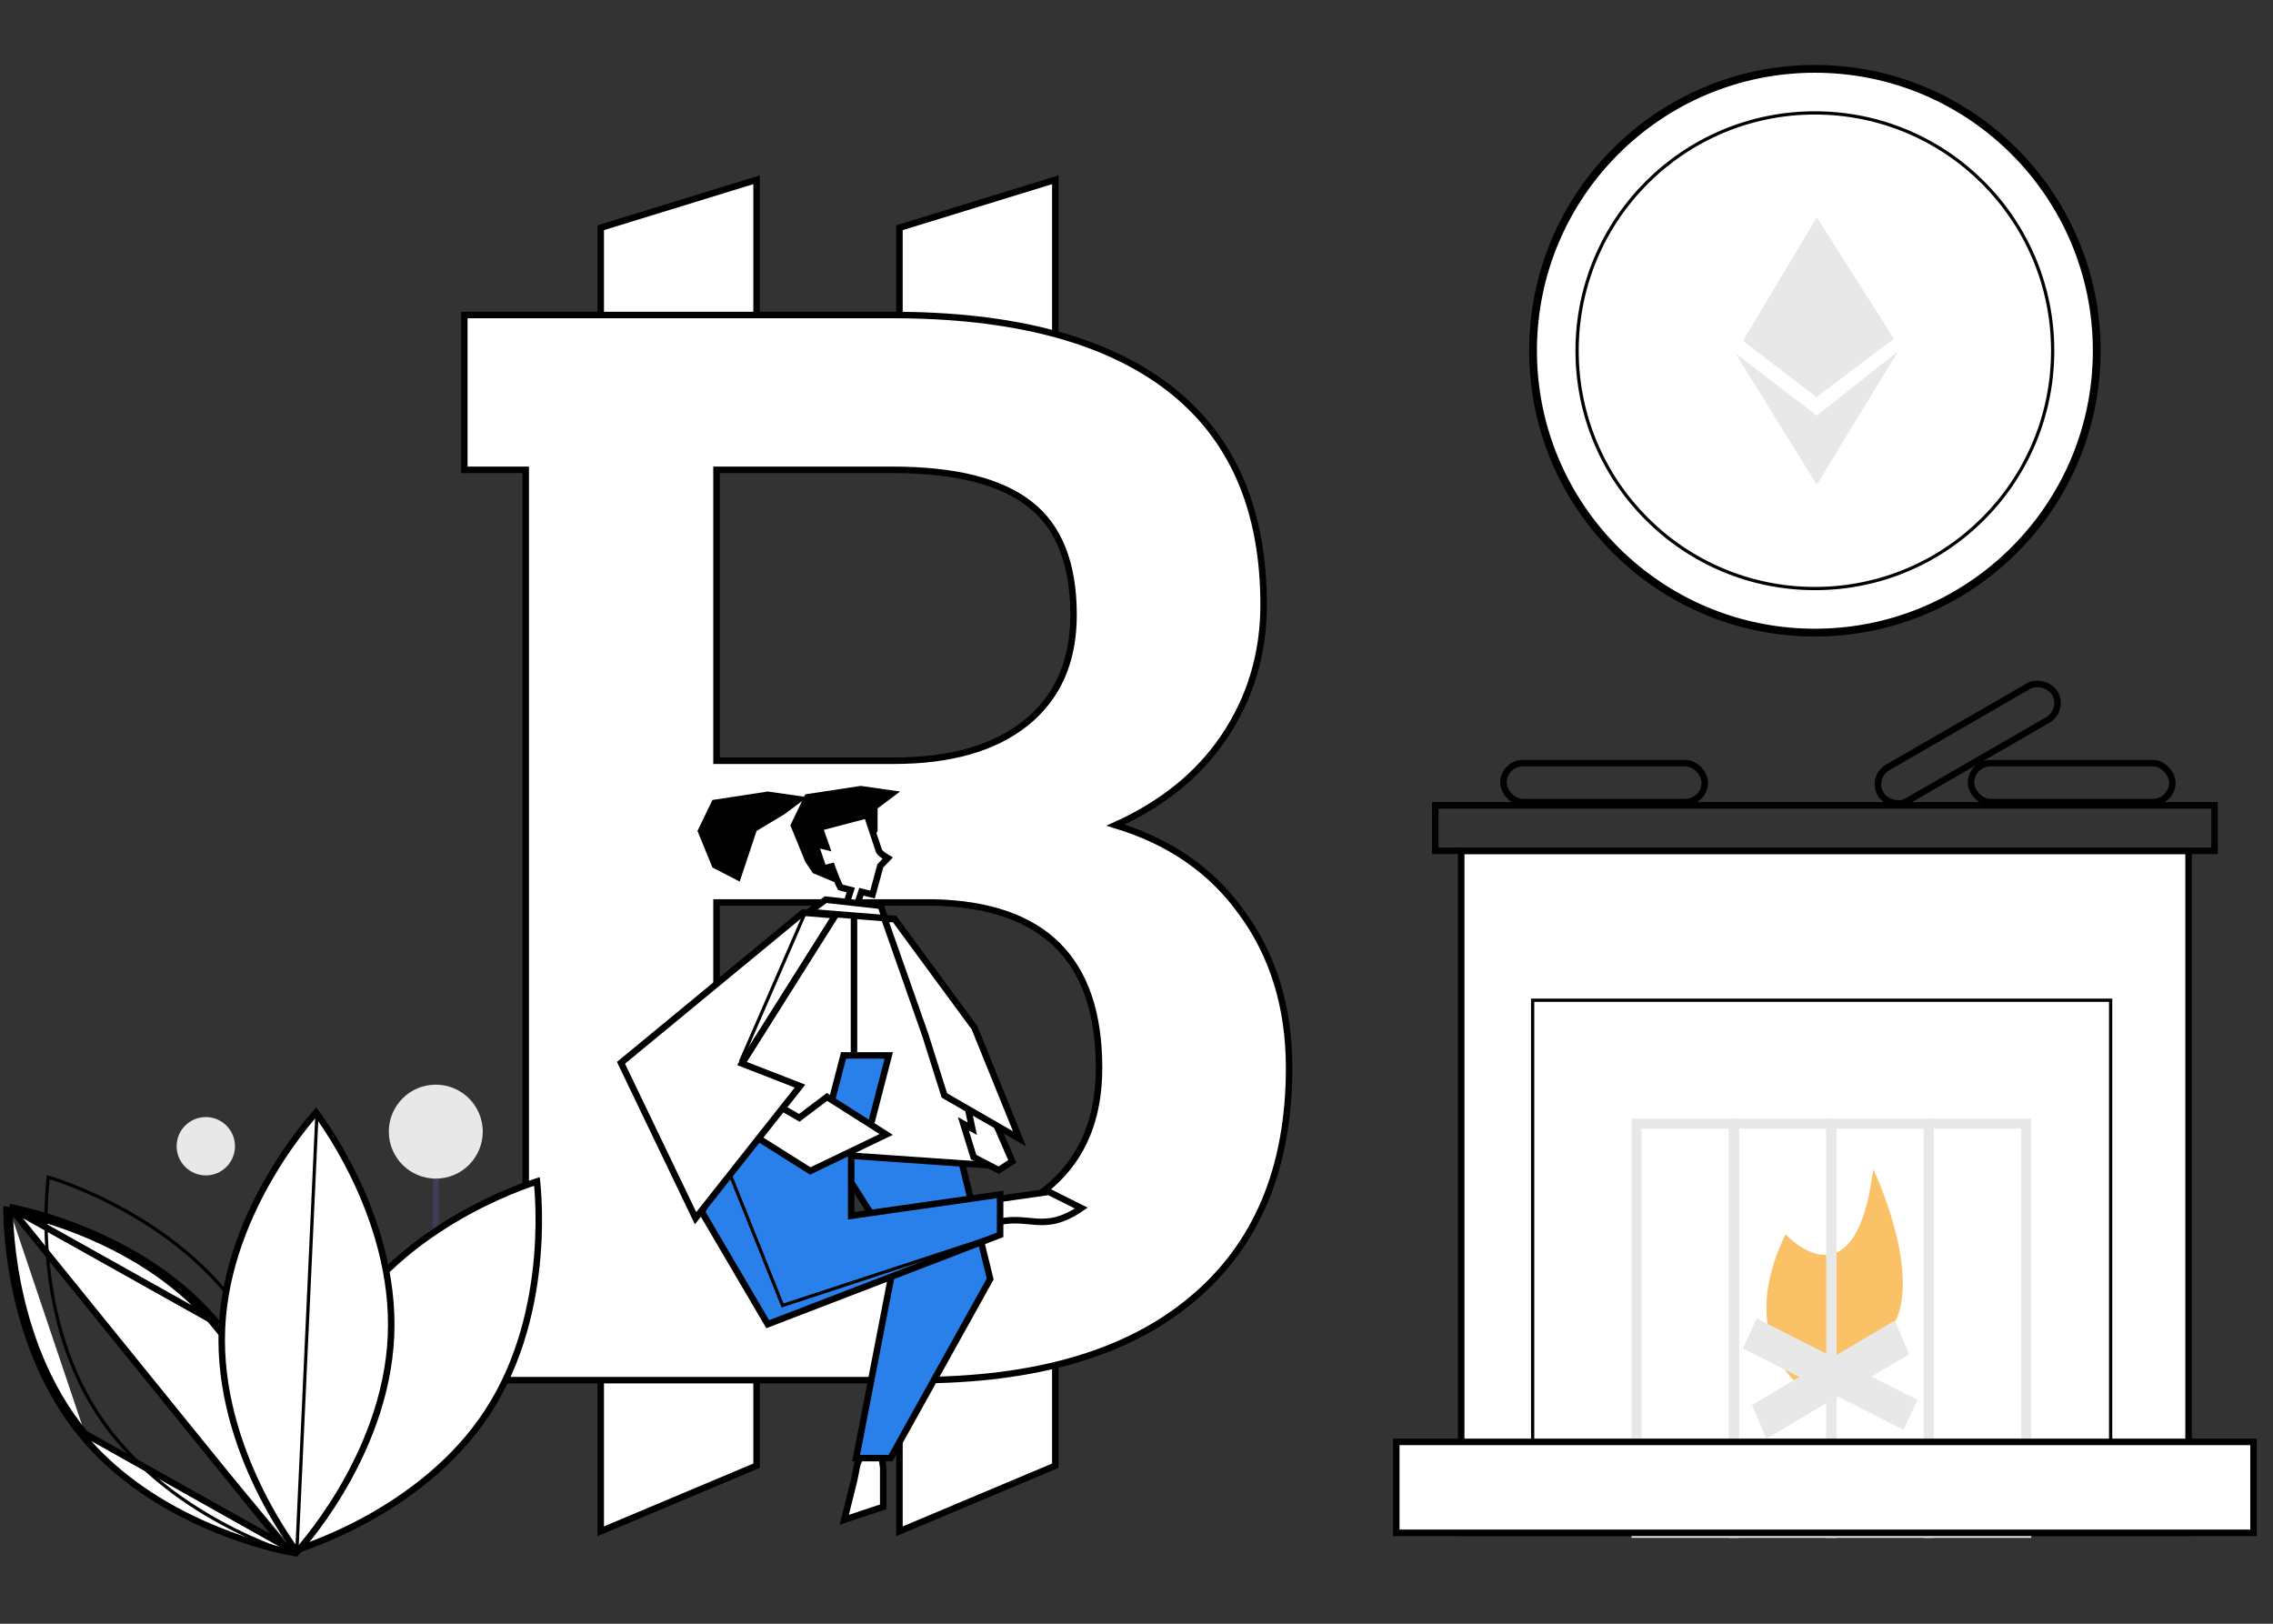 <svg width="350" height="250" viewBox="0 0 350 250" fill="none" xmlns="http://www.w3.org/2000/svg">
<rect x="0" y="0" width="350" height="250" fill="#333333" stroke="none"/>
<path d="M0 0H350V250H0V0Z" fill="none"/>
<path d="M138.5 69.765V35.063L162.5 27.677V59.668L138.5 69.765Z" fill="white" stroke="black"/>
<path d="M92.5 69.765V35.063L116.5 27.677V59.668L92.5 69.765Z" fill="white" stroke="black"/>
<path d="M138.5 235.765V201.063L162.5 193.677V225.668L138.5 235.765Z" fill="white" stroke="black"/>
<path d="M92.5 235.765V201.063L116.5 193.677V225.668L92.5 235.765Z" fill="white" stroke="black"/>
<path fill-rule="evenodd" clip-rule="evenodd" d="M337 236H225V131H337V236Z" fill="white" stroke="black"/>
<path fill-rule="evenodd" clip-rule="evenodd" d="M325 236H236V154H325V236Z" stroke="black" stroke-width="0.5"/>
<path fill-rule="evenodd" clip-rule="evenodd" d="M341 131H221V124H341V131Z" stroke="black"/>
<path fill-rule="evenodd" clip-rule="evenodd" d="M276.706 213C276.706 213 267.419 205.38 274.938 190.042C274.938 190.042 285.718 201.811 288.442 180C288.442 180 296.314 196.467 291.368 204.37" fill="#FAC166"/>
<path fill-rule="evenodd" clip-rule="evenodd" d="M268.363 207.611L270.5 203L295.246 215.525L293.109 220.137L268.363 207.611Z" fill="#E8E8E8"/>
<path fill-rule="evenodd" clip-rule="evenodd" d="M271.999 221.5L269.762 216.327L291.763 203.327L293.999 208.5L271.999 221.5Z" fill="#E8E8E8"/>
<path fill-rule="evenodd" clip-rule="evenodd" d="M282 236H267V173H282V236Z" stroke="#E8E8E8" stroke-width="1.549"/>
<path fill-rule="evenodd" clip-rule="evenodd" d="M312 236H297V173H312V236Z" stroke="#E8E8E8" stroke-width="1.549"/>
<path fill-rule="evenodd" clip-rule="evenodd" d="M297 236H282V173H297V236Z" stroke="#E8E8E8" stroke-width="1.549"/>
<path fill-rule="evenodd" clip-rule="evenodd" d="M267 236H252V173H267V236Z" stroke="#E8E8E8" stroke-width="1.549"/>
<path d="M71.5 212V212.5H72H81.45H141.015C159.404 212.5 173.594 208.381 183.513 200.069C193.521 191.746 198.5 179.838 198.5 164.421C198.5 155.075 196.044 147.057 191.112 140.392C186.498 133.99 180.039 129.543 171.765 127.043C178.991 123.768 184.555 119.27 188.431 113.54C192.527 107.483 194.574 100.668 194.574 93.109C194.574 78.36 189.704 67.189 179.907 59.686C170.138 52.204 155.953 48.5 137.425 48.5H81.45H72H71.5V49V71.838V72.338H72H80.95V188.886H72H71.5V189.386V212ZM158.542 77.605L158.545 77.607C163.017 81.062 165.306 86.708 165.306 94.676C165.306 101.862 162.852 107.381 157.977 111.303C153.159 115.163 146.404 117.126 137.65 117.126H110.33V72.338H137.425C147.104 72.338 154.111 74.125 158.542 77.605ZM141.352 188.886H110.33V138.948H143.702C152.299 139.134 158.659 141.37 162.872 145.575C167.085 149.779 169.232 156.031 169.232 164.421C169.232 172.141 166.769 178.114 161.886 182.405C156.994 186.705 150.17 188.886 141.352 188.886Z" fill="white" stroke="black"/>
<path d="M31.691 180.972C34.172 180.972 36.183 178.961 36.183 176.48C36.183 173.999 34.172 171.988 31.691 171.988C29.21 171.988 27.199 173.999 27.199 176.48C27.199 178.961 29.21 180.972 31.691 180.972Z" fill="#E8E8E8"/>
<path d="M67.103 225.379V174.233" stroke="#3F3D56" stroke-width="0.919" stroke-miterlimit="10"/>
<path d="M67.103 181.466C71.098 181.466 74.336 178.227 74.336 174.233C74.336 170.238 71.098 167 67.103 167C63.109 167 59.871 170.238 59.871 174.233C59.871 178.227 63.109 181.466 67.103 181.466Z" fill="#E8E8E8"/>
<path d="M82.681 181.903C82.691 181.994 82.701 182.094 82.712 182.205C82.769 182.786 82.84 183.637 82.892 184.708C82.996 186.851 83.027 189.877 82.734 193.399C82.148 200.451 80.265 209.46 75.103 217.375C69.942 225.291 62.458 230.647 56.241 234.027C53.136 235.716 50.355 236.908 48.352 237.677C47.35 238.061 46.544 238.34 45.989 238.522C45.883 238.556 45.787 238.587 45.7 238.615C45.69 238.524 45.68 238.423 45.669 238.313C45.612 237.732 45.541 236.881 45.489 235.81C45.385 233.667 45.354 230.641 45.647 227.119C46.233 220.067 48.116 211.058 53.277 203.143C58.439 195.227 65.923 189.871 72.139 186.491C75.245 184.802 78.026 183.61 80.029 182.841C81.031 182.457 81.837 182.178 82.392 181.996C82.497 181.962 82.594 181.93 82.681 181.903Z" fill="white" stroke="black"/>
<path d="M1.502 185.856C1.501 185.892 1.501 185.941 1.5 186.002C1.5 186.095 1.5 186.217 1.501 186.365M1.502 185.856L44.496 238.947M1.502 185.856C4.545 186.445 20.856 190.073 31.969 202.02C32.502 202.589 33.021 203.178 33.525 203.787L1.502 185.856ZM1.501 186.365C1.346 186.335 1.22 186.311 1.126 186.294C1.075 186.285 1.033 186.277 1 186.272C1.017 189.519 1.618 207.697 12.697 221.06M1.501 186.365C1.502 186.457 1.503 186.558 1.505 186.669C1.514 187.253 1.542 188.106 1.612 189.176C1.754 191.317 2.069 194.327 2.762 197.793C4.151 204.732 7.05 213.466 13.082 220.741M1.501 186.365C1.571 186.379 1.647 186.394 1.729 186.411C2.257 186.518 3.026 186.687 3.989 186.93C5.915 187.417 8.613 188.203 11.693 189.4C17.857 191.796 25.523 195.825 31.603 202.361L31.605 202.363C32.13 202.923 32.642 203.504 33.14 204.106L33.14 204.106C43.647 216.778 44.638 233.865 44.716 238.107M12.697 221.06C22.451 232.819 37.37 237.291 42.981 238.614C43.609 238.763 44.123 238.871 44.496 238.947M12.697 221.06L13.082 220.741C13.082 220.741 13.082 220.741 13.082 220.741M12.697 221.06L13.082 220.741M44.496 238.947L44.596 238.457C44.596 238.457 44.596 238.457 44.596 238.457L44.496 238.947ZM13.082 220.741L44.721 238.482M44.716 238.107C44.718 238.246 44.72 238.372 44.721 238.482M44.716 238.107C44.716 238.106 44.716 238.106 44.716 238.106L45.216 238.098L44.716 238.107ZM44.721 238.482C44.891 238.516 45.026 238.541 45.122 238.558C45.139 238.561 45.156 238.564 45.171 238.567C45.19 238.57 45.207 238.573 45.221 238.576C45.223 238.907 45.219 239.082 45.219 239.082C45.219 239.082 45.045 239.055 44.72 238.992C44.721 238.952 44.721 238.897 44.721 238.827C44.722 238.737 44.722 238.621 44.721 238.482Z" fill="white" stroke="black"/>
<path d="M37.69 202.87C48.138 218.891 45.275 239.268 45.275 239.268C45.275 239.268 25.474 233.67 15.027 217.648C4.579 201.627 7.442 181.249 7.442 181.249C7.442 181.249 27.243 186.848 37.69 202.87Z" stroke="black" stroke-width="0.5" stroke-miterlimit="10"/>
<path d="M60.207 205.681C59.799 215.122 56.088 223.544 52.462 229.62C50.651 232.655 48.865 235.098 47.533 236.78C46.867 237.621 46.315 238.272 45.931 238.711C45.857 238.795 45.79 238.871 45.729 238.939C45.675 238.866 45.614 238.784 45.549 238.695C45.203 238.224 44.71 237.528 44.119 236.633C42.937 234.842 41.369 232.254 39.826 229.074C36.737 222.707 33.767 213.997 34.175 204.556C34.583 195.115 38.294 186.693 41.92 180.617C43.731 177.581 45.517 175.139 46.849 173.456C47.515 172.615 48.067 171.965 48.451 171.525C48.525 171.442 48.592 171.366 48.653 171.298C48.707 171.371 48.767 171.452 48.833 171.542C49.179 172.013 49.672 172.709 50.263 173.604C51.445 175.395 53.013 177.982 54.556 181.163C57.645 187.529 60.615 196.24 60.207 205.681Z" fill="white" stroke="black"/>
<path d="M45.697 239.177L48.815 171.298" stroke="black" stroke-width="0.5" stroke-miterlimit="10"/>
<circle cx="279.459" cy="54" r="43.4" fill="white" stroke="black" stroke-width="1.2"/>
<circle cx="279.458" cy="54" r="36.615" stroke="black" stroke-width="0.5"/>
<path fill-rule="evenodd" clip-rule="evenodd" d="M279.753 63.989L292.273 54.072L279.753 74.631L267.232 54.406L279.753 63.989Z" fill="#E8E8E8"/>
<path fill-rule="evenodd" clip-rule="evenodd" d="M279.753 33.45L291.631 52.163L279.699 61.148L268.388 52.48L279.753 33.45Z" fill="#E8E8E8"/>
<path d="M132.534 121L124.003 122.3L121.7 127.067L124.003 132.7L125.167 134.433L130.367 136.6L135.134 127.933V124.467L138.6 121.867L132.534 121Z" fill="black"/>
<path d="M118.234 121.867L109.703 123.167L107.4 127.933L109.703 133.567L113.9 135.733L116.5 127.933L120.834 125.333L124.3 122.733L118.234 121.867Z" fill="black"/>
<path d="M135.639 133.221L135.551 133.313L135.518 133.437C135.082 135.054 134.757 136.245 134.541 137.031C134.463 137.317 134.399 137.55 134.349 137.73L133.088 137.415L132.639 137.303L132.493 137.742L131.766 139.923C131.446 139.864 131.043 139.799 130.68 139.741C130.494 139.712 130.315 139.684 130.158 139.66L130.843 137.541L131.008 137.032L130.489 136.902C130.123 136.81 129.806 136.729 129.58 136.668C129.509 136.649 129.449 136.632 129.4 136.618C129.352 136.532 129.279 136.392 129.178 136.177C128.971 135.736 128.66 135.003 128.238 133.831L128.083 133.402L127.642 133.516L126.792 133.735L125.502 129.941L126.346 130.152L127.242 130.376L126.94 129.503C126.769 129.009 126.615 128.582 126.488 128.23C126.419 128.038 126.358 127.869 126.307 127.723C126.267 127.61 126.233 127.511 126.204 127.425L133.508 125.503L135.276 130.809C135.304 130.974 135.39 131.1 135.444 131.171C135.521 131.271 135.617 131.364 135.711 131.445C135.901 131.608 136.141 131.774 136.364 131.917C136.477 131.988 136.589 132.057 136.694 132.119L135.639 133.221Z" fill="white" stroke="black"/>
<path d="M133.006 222.952L132 225.5L131.5 228L130 234L136.001 232L136 226L135.668 223.5L133.006 222.952Z" fill="white" stroke="black"/>
<path d="M122.739 141.717L127.137 138.518L135.627 139.462L137.259 144.357L122.739 141.717Z" fill="white" stroke="black"/>
<path d="M126.951 175.566L137.841 192.732L137.947 192.9L137.91 193.095L131.825 224.5H137.125L152.468 196.928L147.601 176.974L126.951 175.566Z" fill="#2A80EA" stroke="black"/>
<path d="M152.955 188.377C158.32 186.685 160.513 190.119 166.5 186L161.5 183.5L151 185L152.955 188.377Z" fill="white" stroke="black"/>
<path d="M103.86 176.058L125.765 140.523L137.65 141.474L152.742 179.446L103.86 176.058Z" fill="white" stroke="black"/>
<path d="M131.638 187.106L154 183.91V190.12L118.216 203.881L108.073 186.6L114.834 173.935L122.961 172.038L131.066 177.759L131.067 186.611L131.067 187.188L131.638 187.106Z" fill="#2A80EA" stroke="black"/>
<path d="M133.613 175L136.854 162.5H129.887L126.646 175H133.613Z" fill="#2A80EA" stroke="black"/>
<path d="M123.34 171.906L123.076 172.105L122.79 171.94L119.483 170.041L115.745 174.605L124.765 180.29L136.457 174.666L127.34 168.888L123.34 171.906Z" fill="white" stroke="black"/>
<path d="M148.34 173.03L149.916 178.153L153.781 180.167L155.872 178.811L153.417 173.174L149.062 170.696L149.489 172.718L149.714 173.782L148.76 173.26L148.34 173.03Z" fill="white" stroke="black"/>
<rect x="303.5" y="117.5" width="31" height="6" rx="3" stroke="black"/>
<rect x="288.077" y="119.652" width="31" height="6" rx="3" transform="rotate(-30 288.077 119.652)" stroke="black"/>
<rect x="231.5" y="117.5" width="31" height="6" rx="3" stroke="black"/>
<path d="M142.477 159.349L142.474 159.342L142.472 159.334L136.206 141.5H137.748L150.06 158.246L156.99 175.34L145.418 168.664L142.477 159.349Z" fill="white" stroke="black"/>
<path d="M131.5 141V162" stroke="black"/>
<path d="M123.188 167.221L107.104 187.562L95.62 163.637L123.661 140.515L128.638 140.93L114.577 163.233L114.254 163.746L114.819 163.966L123.188 167.221Z" fill="white" stroke="black"/>
<path fill-rule="evenodd" clip-rule="evenodd" d="M347 236H215V222H347V236Z" fill="white" stroke="black"/>
<path d="M124 140.5L114 163.5" stroke="black" stroke-width="0.5"/>
<path d="M112.5 181L120.5 201L154 190" stroke="black" stroke-width="0.5"/>
</svg>
